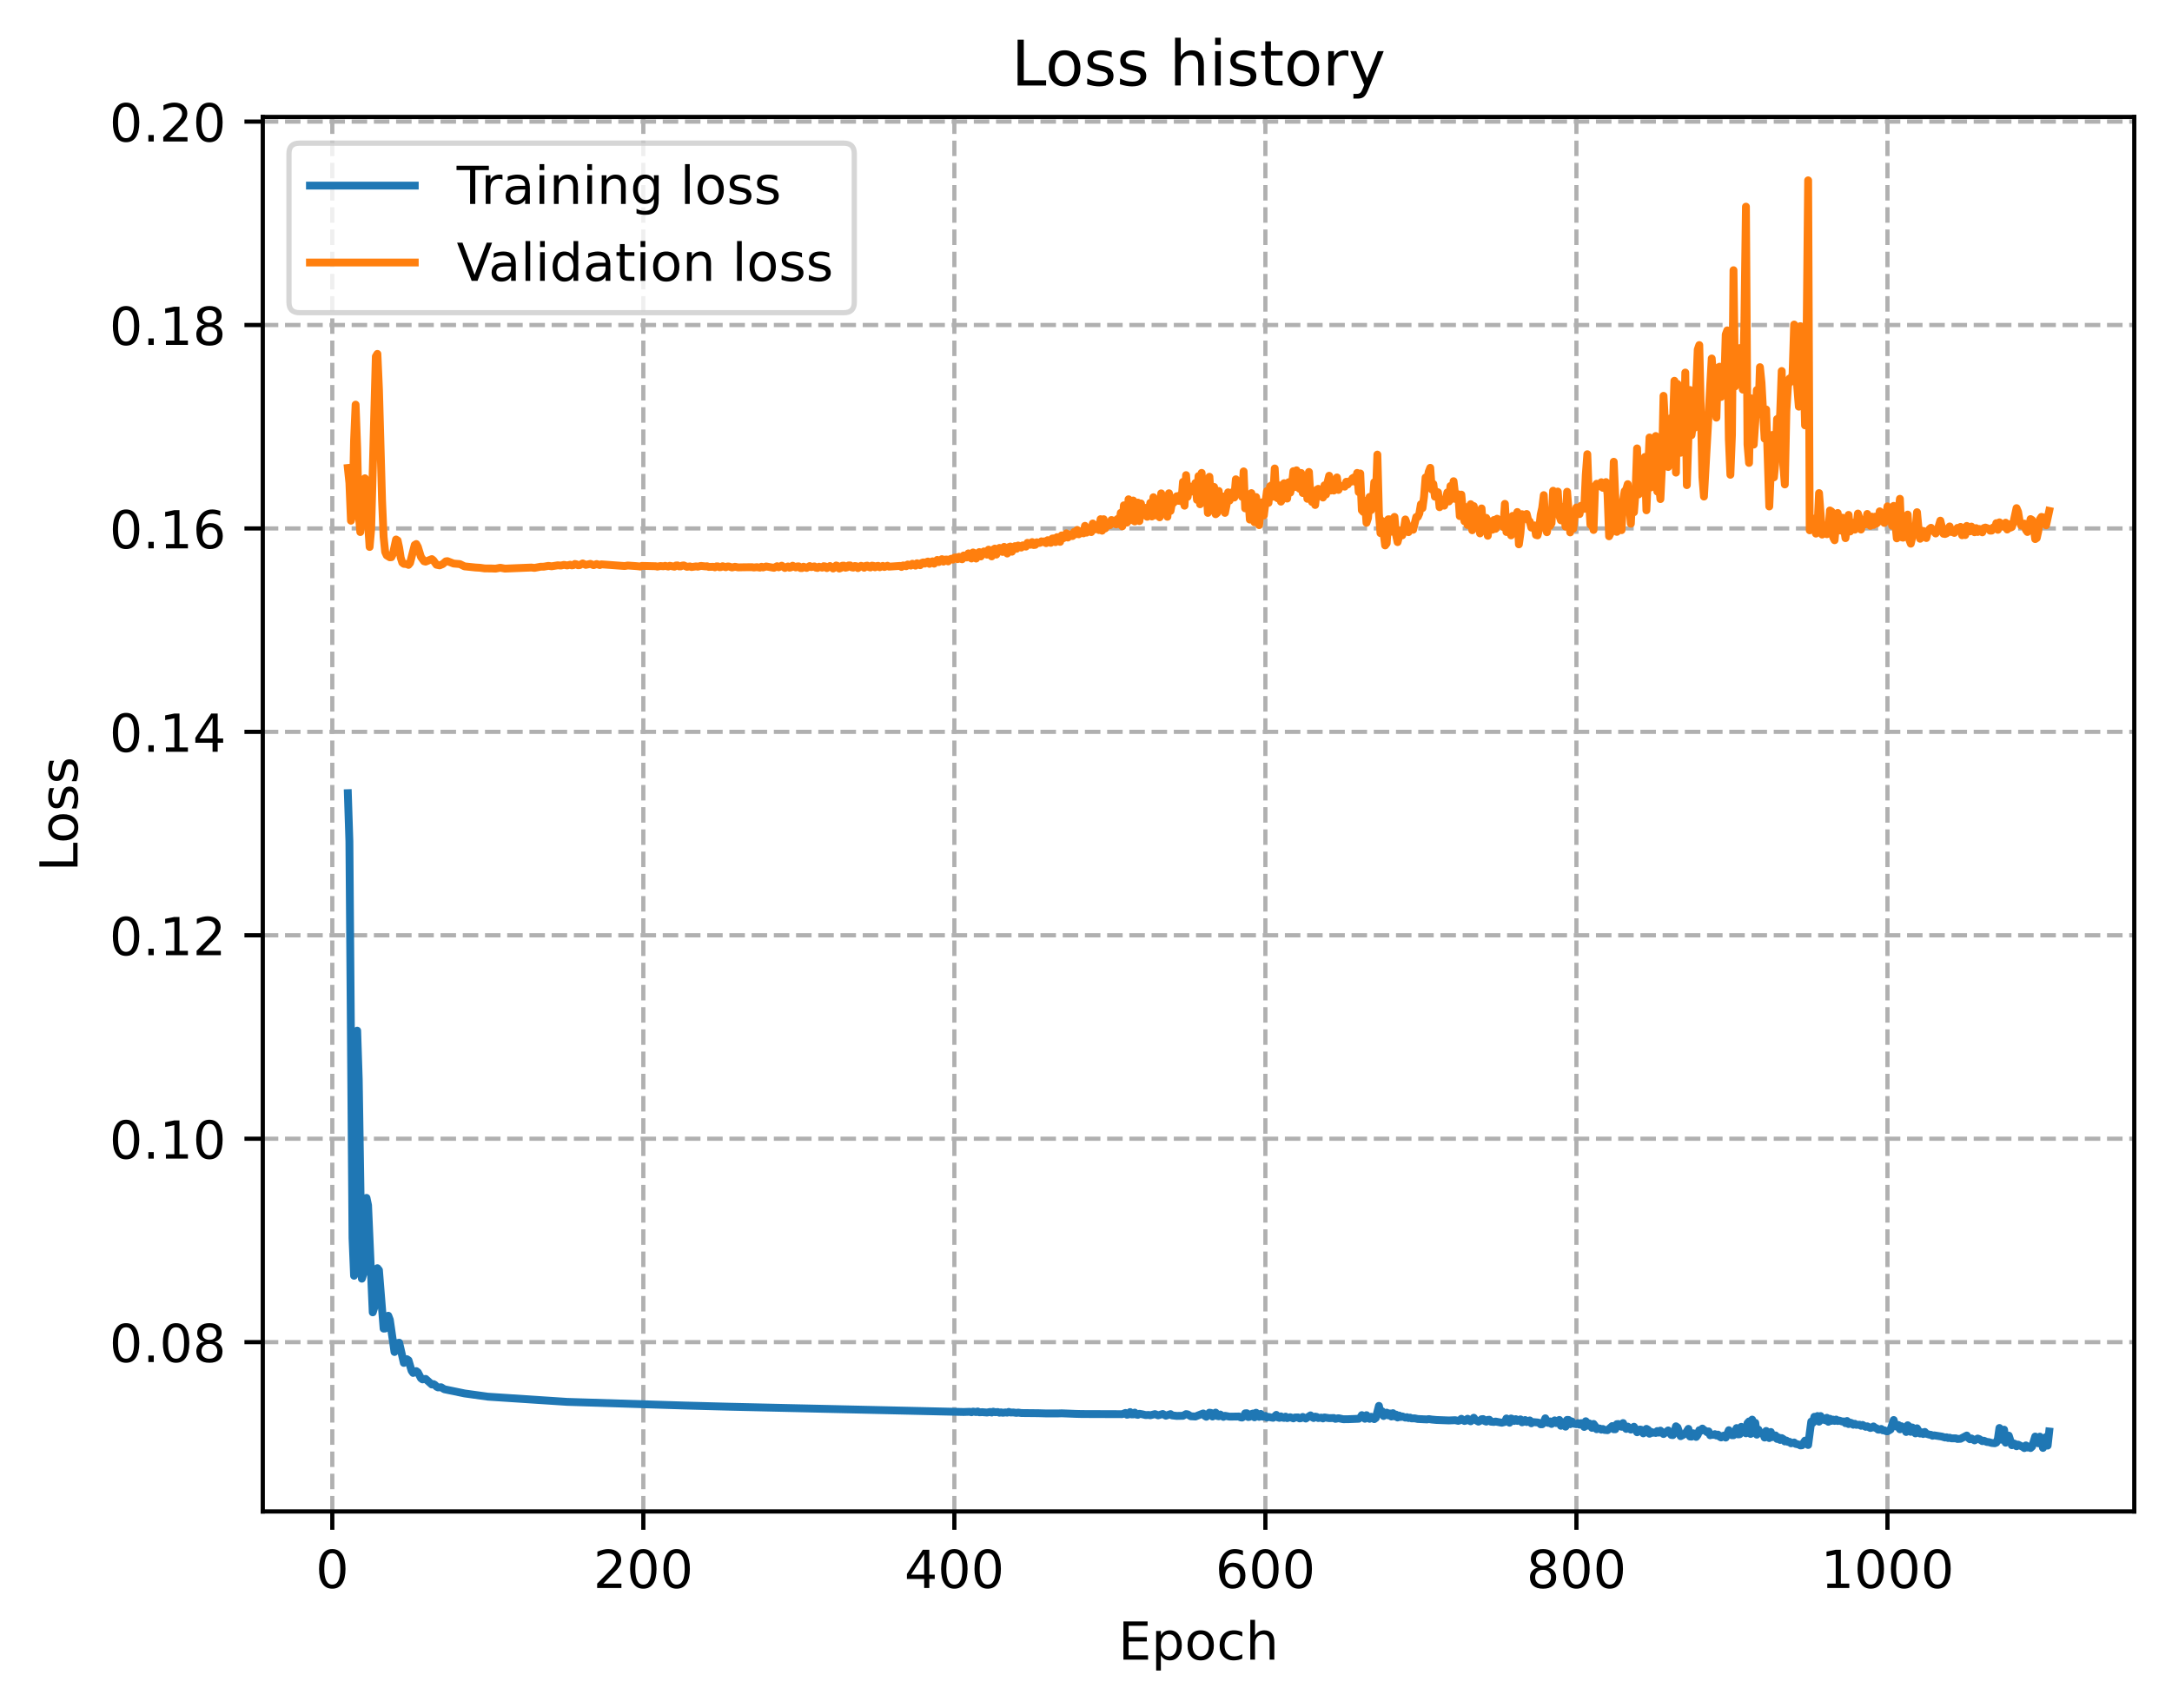 <?xml version="1.0" encoding="utf-8" standalone="no"?>
<!DOCTYPE svg PUBLIC "-//W3C//DTD SVG 1.1//EN"
  "http://www.w3.org/Graphics/SVG/1.1/DTD/svg11.dtd">
<!-- Created with matplotlib (https://matplotlib.org/) -->
<svg height="325.986pt" version="1.1" viewBox="0 0 414.464 325.986" width="414.464pt" xmlns="http://www.w3.org/2000/svg" xmlns:xlink="http://www.w3.org/1999/xlink">
 <defs>
  <style type="text/css">
*{stroke-linecap:butt;stroke-linejoin:round;}
  </style>
 </defs>
 <g id="figure_1">
  <g id="patch_1">
   <path d="M 0 325.986 
L 414.464 325.986 
L 414.464 0 
L 0 0 
z
" style="fill:#ffffff;"/>
  </g>
  <g id="axes_1">
   <g id="patch_2">
    <path d="M 50.144 288.43 
L 407.264 288.43 
L 407.264 22.318 
L 50.144 22.318 
z
" style="fill:#ffffff;"/>
   </g>
   <g id="matplotlib.axis_1">
    <g id="xtick_1">
     <g id="line2d_1">
      <path clip-path="url(#p2da573993b)" d="M 63.409 288.43 
L 63.409 22.318 
" style="fill:none;stroke:#b0b0b0;stroke-dasharray:2.96,1.28;stroke-dashoffset:0;stroke-width:0.8;"/>
     </g>
     <g id="line2d_2">
      <defs>
       <path d="M 0 0 
L 0 3.5 
" id="m1bd9053291" style="stroke:#000000;stroke-width:0.8;"/>
      </defs>
      <g>
       <use style="stroke:#000000;stroke-width:0.8;" x="63.409" xlink:href="#m1bd9053291" y="288.43"/>
      </g>
     </g>
     <g id="text_1">
      <!-- 0 -->
      <defs>
       <path d="M 31.781 66.406 
Q 24.172 66.406 20.328 58.906 
Q 16.5 51.422 16.5 36.375 
Q 16.5 21.391 20.328 13.891 
Q 24.172 6.391 31.781 6.391 
Q 39.453 6.391 43.281 13.891 
Q 47.125 21.391 47.125 36.375 
Q 47.125 51.422 43.281 58.906 
Q 39.453 66.406 31.781 66.406 
z
M 31.781 74.219 
Q 44.047 74.219 50.516 64.516 
Q 56.984 54.828 56.984 36.375 
Q 56.984 17.969 50.516 8.266 
Q 44.047 -1.422 31.781 -1.422 
Q 19.531 -1.422 13.062 8.266 
Q 6.594 17.969 6.594 36.375 
Q 6.594 54.828 13.062 64.516 
Q 19.531 74.219 31.781 74.219 
z
" id="DejaVuSans-48"/>
      </defs>
      <g transform="translate(60.228 303.029)scale(0.1 -0.1)">
       <use xlink:href="#DejaVuSans-48"/>
      </g>
     </g>
    </g>
    <g id="xtick_2">
     <g id="line2d_3">
      <path clip-path="url(#p2da573993b)" d="M 122.761 288.43 
L 122.761 22.318 
" style="fill:none;stroke:#b0b0b0;stroke-dasharray:2.96,1.28;stroke-dashoffset:0;stroke-width:0.8;"/>
     </g>
     <g id="line2d_4">
      <g>
       <use style="stroke:#000000;stroke-width:0.8;" x="122.761" xlink:href="#m1bd9053291" y="288.43"/>
      </g>
     </g>
     <g id="text_2">
      <!-- 200 -->
      <defs>
       <path d="M 19.188 8.297 
L 53.609 8.297 
L 53.609 0 
L 7.328 0 
L 7.328 8.297 
Q 12.938 14.109 22.625 23.891 
Q 32.328 33.688 34.812 36.531 
Q 39.547 41.844 41.422 45.531 
Q 43.312 49.219 43.312 52.781 
Q 43.312 58.594 39.234 62.25 
Q 35.156 65.922 28.609 65.922 
Q 23.969 65.922 18.812 64.312 
Q 13.672 62.703 7.812 59.422 
L 7.812 69.391 
Q 13.766 71.781 18.938 73 
Q 24.125 74.219 28.422 74.219 
Q 39.75 74.219 46.484 68.547 
Q 53.219 62.891 53.219 53.422 
Q 53.219 48.922 51.531 44.891 
Q 49.859 40.875 45.406 35.406 
Q 44.188 33.984 37.641 27.219 
Q 31.109 20.453 19.188 8.297 
z
" id="DejaVuSans-50"/>
      </defs>
      <g transform="translate(113.217 303.029)scale(0.1 -0.1)">
       <use xlink:href="#DejaVuSans-50"/>
       <use x="63.623" xlink:href="#DejaVuSans-48"/>
       <use x="127.246" xlink:href="#DejaVuSans-48"/>
      </g>
     </g>
    </g>
    <g id="xtick_3">
     <g id="line2d_5">
      <path clip-path="url(#p2da573993b)" d="M 182.113 288.43 
L 182.113 22.318 
" style="fill:none;stroke:#b0b0b0;stroke-dasharray:2.96,1.28;stroke-dashoffset:0;stroke-width:0.8;"/>
     </g>
     <g id="line2d_6">
      <g>
       <use style="stroke:#000000;stroke-width:0.8;" x="182.113" xlink:href="#m1bd9053291" y="288.43"/>
      </g>
     </g>
     <g id="text_3">
      <!-- 400 -->
      <defs>
       <path d="M 37.797 64.312 
L 12.891 25.391 
L 37.797 25.391 
z
M 35.203 72.906 
L 47.609 72.906 
L 47.609 25.391 
L 58.016 25.391 
L 58.016 17.188 
L 47.609 17.188 
L 47.609 0 
L 37.797 0 
L 37.797 17.188 
L 4.891 17.188 
L 4.891 26.703 
z
" id="DejaVuSans-52"/>
      </defs>
      <g transform="translate(172.569 303.029)scale(0.1 -0.1)">
       <use xlink:href="#DejaVuSans-52"/>
       <use x="63.623" xlink:href="#DejaVuSans-48"/>
       <use x="127.246" xlink:href="#DejaVuSans-48"/>
      </g>
     </g>
    </g>
    <g id="xtick_4">
     <g id="line2d_7">
      <path clip-path="url(#p2da573993b)" d="M 241.464 288.43 
L 241.464 22.318 
" style="fill:none;stroke:#b0b0b0;stroke-dasharray:2.96,1.28;stroke-dashoffset:0;stroke-width:0.8;"/>
     </g>
     <g id="line2d_8">
      <g>
       <use style="stroke:#000000;stroke-width:0.8;" x="241.464" xlink:href="#m1bd9053291" y="288.43"/>
      </g>
     </g>
     <g id="text_4">
      <!-- 600 -->
      <defs>
       <path d="M 33.016 40.375 
Q 26.375 40.375 22.484 35.828 
Q 18.609 31.297 18.609 23.391 
Q 18.609 15.531 22.484 10.953 
Q 26.375 6.391 33.016 6.391 
Q 39.656 6.391 43.531 10.953 
Q 47.406 15.531 47.406 23.391 
Q 47.406 31.297 43.531 35.828 
Q 39.656 40.375 33.016 40.375 
z
M 52.594 71.297 
L 52.594 62.312 
Q 48.875 64.062 45.094 64.984 
Q 41.312 65.922 37.594 65.922 
Q 27.828 65.922 22.672 59.328 
Q 17.531 52.734 16.797 39.406 
Q 19.672 43.656 24.016 45.922 
Q 28.375 48.188 33.594 48.188 
Q 44.578 48.188 50.953 41.516 
Q 57.328 34.859 57.328 23.391 
Q 57.328 12.156 50.688 5.359 
Q 44.047 -1.422 33.016 -1.422 
Q 20.359 -1.422 13.672 8.266 
Q 6.984 17.969 6.984 36.375 
Q 6.984 53.656 15.188 63.938 
Q 23.391 74.219 37.203 74.219 
Q 40.922 74.219 44.703 73.484 
Q 48.484 72.75 52.594 71.297 
z
" id="DejaVuSans-54"/>
      </defs>
      <g transform="translate(231.921 303.029)scale(0.1 -0.1)">
       <use xlink:href="#DejaVuSans-54"/>
       <use x="63.623" xlink:href="#DejaVuSans-48"/>
       <use x="127.246" xlink:href="#DejaVuSans-48"/>
      </g>
     </g>
    </g>
    <g id="xtick_5">
     <g id="line2d_9">
      <path clip-path="url(#p2da573993b)" d="M 300.816 288.43 
L 300.816 22.318 
" style="fill:none;stroke:#b0b0b0;stroke-dasharray:2.96,1.28;stroke-dashoffset:0;stroke-width:0.8;"/>
     </g>
     <g id="line2d_10">
      <g>
       <use style="stroke:#000000;stroke-width:0.8;" x="300.816" xlink:href="#m1bd9053291" y="288.43"/>
      </g>
     </g>
     <g id="text_5">
      <!-- 800 -->
      <defs>
       <path d="M 31.781 34.625 
Q 24.75 34.625 20.719 30.859 
Q 16.703 27.094 16.703 20.516 
Q 16.703 13.922 20.719 10.156 
Q 24.75 6.391 31.781 6.391 
Q 38.812 6.391 42.859 10.172 
Q 46.922 13.969 46.922 20.516 
Q 46.922 27.094 42.891 30.859 
Q 38.875 34.625 31.781 34.625 
z
M 21.922 38.812 
Q 15.578 40.375 12.031 44.719 
Q 8.5 49.078 8.5 55.328 
Q 8.5 64.062 14.719 69.141 
Q 20.953 74.219 31.781 74.219 
Q 42.672 74.219 48.875 69.141 
Q 55.078 64.062 55.078 55.328 
Q 55.078 49.078 51.531 44.719 
Q 48 40.375 41.703 38.812 
Q 48.828 37.156 52.797 32.312 
Q 56.781 27.484 56.781 20.516 
Q 56.781 9.906 50.312 4.234 
Q 43.844 -1.422 31.781 -1.422 
Q 19.734 -1.422 13.25 4.234 
Q 6.781 9.906 6.781 20.516 
Q 6.781 27.484 10.781 32.312 
Q 14.797 37.156 21.922 38.812 
z
M 18.312 54.391 
Q 18.312 48.734 21.844 45.562 
Q 25.391 42.391 31.781 42.391 
Q 38.141 42.391 41.719 45.562 
Q 45.312 48.734 45.312 54.391 
Q 45.312 60.062 41.719 63.234 
Q 38.141 66.406 31.781 66.406 
Q 25.391 66.406 21.844 63.234 
Q 18.312 60.062 18.312 54.391 
z
" id="DejaVuSans-56"/>
      </defs>
      <g transform="translate(291.272 303.029)scale(0.1 -0.1)">
       <use xlink:href="#DejaVuSans-56"/>
       <use x="63.623" xlink:href="#DejaVuSans-48"/>
       <use x="127.246" xlink:href="#DejaVuSans-48"/>
      </g>
     </g>
    </g>
    <g id="xtick_6">
     <g id="line2d_11">
      <path clip-path="url(#p2da573993b)" d="M 360.168 288.43 
L 360.168 22.318 
" style="fill:none;stroke:#b0b0b0;stroke-dasharray:2.96,1.28;stroke-dashoffset:0;stroke-width:0.8;"/>
     </g>
     <g id="line2d_12">
      <g>
       <use style="stroke:#000000;stroke-width:0.8;" x="360.168" xlink:href="#m1bd9053291" y="288.43"/>
      </g>
     </g>
     <g id="text_6">
      <!-- 1000 -->
      <defs>
       <path d="M 12.406 8.297 
L 28.516 8.297 
L 28.516 63.922 
L 10.984 60.406 
L 10.984 69.391 
L 28.422 72.906 
L 38.281 72.906 
L 38.281 8.297 
L 54.391 8.297 
L 54.391 0 
L 12.406 0 
z
" id="DejaVuSans-49"/>
      </defs>
      <g transform="translate(347.443 303.029)scale(0.1 -0.1)">
       <use xlink:href="#DejaVuSans-49"/>
       <use x="63.623" xlink:href="#DejaVuSans-48"/>
       <use x="127.246" xlink:href="#DejaVuSans-48"/>
       <use x="190.869" xlink:href="#DejaVuSans-48"/>
      </g>
     </g>
    </g>
    <g id="text_7">
     <!-- Epoch -->
     <defs>
      <path d="M 9.812 72.906 
L 55.906 72.906 
L 55.906 64.594 
L 19.672 64.594 
L 19.672 43.016 
L 54.391 43.016 
L 54.391 34.719 
L 19.672 34.719 
L 19.672 8.297 
L 56.781 8.297 
L 56.781 0 
L 9.812 0 
z
" id="DejaVuSans-69"/>
      <path d="M 18.109 8.203 
L 18.109 -20.797 
L 9.078 -20.797 
L 9.078 54.688 
L 18.109 54.688 
L 18.109 46.391 
Q 20.953 51.266 25.266 53.625 
Q 29.594 56 35.594 56 
Q 45.562 56 51.781 48.094 
Q 58.016 40.188 58.016 27.297 
Q 58.016 14.406 51.781 6.484 
Q 45.562 -1.422 35.594 -1.422 
Q 29.594 -1.422 25.266 0.953 
Q 20.953 3.328 18.109 8.203 
z
M 48.688 27.297 
Q 48.688 37.203 44.609 42.844 
Q 40.531 48.484 33.406 48.484 
Q 26.266 48.484 22.188 42.844 
Q 18.109 37.203 18.109 27.297 
Q 18.109 17.391 22.188 11.75 
Q 26.266 6.109 33.406 6.109 
Q 40.531 6.109 44.609 11.75 
Q 48.688 17.391 48.688 27.297 
z
" id="DejaVuSans-112"/>
      <path d="M 30.609 48.391 
Q 23.391 48.391 19.188 42.75 
Q 14.984 37.109 14.984 27.297 
Q 14.984 17.484 19.156 11.844 
Q 23.344 6.203 30.609 6.203 
Q 37.797 6.203 41.984 11.859 
Q 46.188 17.531 46.188 27.297 
Q 46.188 37.016 41.984 42.703 
Q 37.797 48.391 30.609 48.391 
z
M 30.609 56 
Q 42.328 56 49.016 48.375 
Q 55.719 40.766 55.719 27.297 
Q 55.719 13.875 49.016 6.219 
Q 42.328 -1.422 30.609 -1.422 
Q 18.844 -1.422 12.172 6.219 
Q 5.516 13.875 5.516 27.297 
Q 5.516 40.766 12.172 48.375 
Q 18.844 56 30.609 56 
z
" id="DejaVuSans-111"/>
      <path d="M 48.781 52.594 
L 48.781 44.188 
Q 44.969 46.297 41.141 47.344 
Q 37.312 48.391 33.406 48.391 
Q 24.656 48.391 19.812 42.844 
Q 14.984 37.312 14.984 27.297 
Q 14.984 17.281 19.812 11.734 
Q 24.656 6.203 33.406 6.203 
Q 37.312 6.203 41.141 7.25 
Q 44.969 8.297 48.781 10.406 
L 48.781 2.094 
Q 45.016 0.344 40.984 -0.531 
Q 36.969 -1.422 32.422 -1.422 
Q 20.062 -1.422 12.781 6.344 
Q 5.516 14.109 5.516 27.297 
Q 5.516 40.672 12.859 48.328 
Q 20.219 56 33.016 56 
Q 37.156 56 41.109 55.141 
Q 45.062 54.297 48.781 52.594 
z
" id="DejaVuSans-99"/>
      <path d="M 54.891 33.016 
L 54.891 0 
L 45.906 0 
L 45.906 32.719 
Q 45.906 40.484 42.875 44.328 
Q 39.844 48.188 33.797 48.188 
Q 26.516 48.188 22.312 43.547 
Q 18.109 38.922 18.109 30.906 
L 18.109 0 
L 9.078 0 
L 9.078 75.984 
L 18.109 75.984 
L 18.109 46.188 
Q 21.344 51.125 25.703 53.562 
Q 30.078 56 35.797 56 
Q 45.219 56 50.047 50.172 
Q 54.891 44.344 54.891 33.016 
z
" id="DejaVuSans-104"/>
     </defs>
     <g transform="translate(213.393 316.707)scale(0.1 -0.1)">
      <use xlink:href="#DejaVuSans-69"/>
      <use x="63.184" xlink:href="#DejaVuSans-112"/>
      <use x="126.66" xlink:href="#DejaVuSans-111"/>
      <use x="187.842" xlink:href="#DejaVuSans-99"/>
      <use x="242.822" xlink:href="#DejaVuSans-104"/>
     </g>
    </g>
   </g>
   <g id="matplotlib.axis_2">
    <g id="ytick_1">
     <g id="line2d_13">
      <path clip-path="url(#p2da573993b)" d="M 50.144 256.117 
L 407.264 256.117 
" style="fill:none;stroke:#b0b0b0;stroke-dasharray:2.96,1.28;stroke-dashoffset:0;stroke-width:0.8;"/>
     </g>
     <g id="line2d_14">
      <defs>
       <path d="M 0 0 
L -3.5 0 
" id="m0a23d43a45" style="stroke:#000000;stroke-width:0.8;"/>
      </defs>
      <g>
       <use style="stroke:#000000;stroke-width:0.8;" x="50.144" xlink:href="#m0a23d43a45" y="256.117"/>
      </g>
     </g>
     <g id="text_8">
      <!-- 0.08 -->
      <defs>
       <path d="M 10.688 12.406 
L 21 12.406 
L 21 0 
L 10.688 0 
z
" id="DejaVuSans-46"/>
      </defs>
      <g transform="translate(20.878 259.916)scale(0.1 -0.1)">
       <use xlink:href="#DejaVuSans-48"/>
       <use x="63.623" xlink:href="#DejaVuSans-46"/>
       <use x="95.41" xlink:href="#DejaVuSans-48"/>
       <use x="159.033" xlink:href="#DejaVuSans-56"/>
      </g>
     </g>
    </g>
    <g id="ytick_2">
     <g id="line2d_15">
      <path clip-path="url(#p2da573993b)" d="M 50.144 217.298 
L 407.264 217.298 
" style="fill:none;stroke:#b0b0b0;stroke-dasharray:2.96,1.28;stroke-dashoffset:0;stroke-width:0.8;"/>
     </g>
     <g id="line2d_16">
      <g>
       <use style="stroke:#000000;stroke-width:0.8;" x="50.144" xlink:href="#m0a23d43a45" y="217.298"/>
      </g>
     </g>
     <g id="text_9">
      <!-- 0.10 -->
      <g transform="translate(20.878 221.097)scale(0.1 -0.1)">
       <use xlink:href="#DejaVuSans-48"/>
       <use x="63.623" xlink:href="#DejaVuSans-46"/>
       <use x="95.41" xlink:href="#DejaVuSans-49"/>
       <use x="159.033" xlink:href="#DejaVuSans-48"/>
      </g>
     </g>
    </g>
    <g id="ytick_3">
     <g id="line2d_17">
      <path clip-path="url(#p2da573993b)" d="M 50.144 178.479 
L 407.264 178.479 
" style="fill:none;stroke:#b0b0b0;stroke-dasharray:2.96,1.28;stroke-dashoffset:0;stroke-width:0.8;"/>
     </g>
     <g id="line2d_18">
      <g>
       <use style="stroke:#000000;stroke-width:0.8;" x="50.144" xlink:href="#m0a23d43a45" y="178.479"/>
      </g>
     </g>
     <g id="text_10">
      <!-- 0.12 -->
      <g transform="translate(20.878 182.278)scale(0.1 -0.1)">
       <use xlink:href="#DejaVuSans-48"/>
       <use x="63.623" xlink:href="#DejaVuSans-46"/>
       <use x="95.41" xlink:href="#DejaVuSans-49"/>
       <use x="159.033" xlink:href="#DejaVuSans-50"/>
      </g>
     </g>
    </g>
    <g id="ytick_4">
     <g id="line2d_19">
      <path clip-path="url(#p2da573993b)" d="M 50.144 139.66 
L 407.264 139.66 
" style="fill:none;stroke:#b0b0b0;stroke-dasharray:2.96,1.28;stroke-dashoffset:0;stroke-width:0.8;"/>
     </g>
     <g id="line2d_20">
      <g>
       <use style="stroke:#000000;stroke-width:0.8;" x="50.144" xlink:href="#m0a23d43a45" y="139.66"/>
      </g>
     </g>
     <g id="text_11">
      <!-- 0.14 -->
      <g transform="translate(20.878 143.459)scale(0.1 -0.1)">
       <use xlink:href="#DejaVuSans-48"/>
       <use x="63.623" xlink:href="#DejaVuSans-46"/>
       <use x="95.41" xlink:href="#DejaVuSans-49"/>
       <use x="159.033" xlink:href="#DejaVuSans-52"/>
      </g>
     </g>
    </g>
    <g id="ytick_5">
     <g id="line2d_21">
      <path clip-path="url(#p2da573993b)" d="M 50.144 100.841 
L 407.264 100.841 
" style="fill:none;stroke:#b0b0b0;stroke-dasharray:2.96,1.28;stroke-dashoffset:0;stroke-width:0.8;"/>
     </g>
     <g id="line2d_22">
      <g>
       <use style="stroke:#000000;stroke-width:0.8;" x="50.144" xlink:href="#m0a23d43a45" y="100.841"/>
      </g>
     </g>
     <g id="text_12">
      <!-- 0.16 -->
      <g transform="translate(20.878 104.64)scale(0.1 -0.1)">
       <use xlink:href="#DejaVuSans-48"/>
       <use x="63.623" xlink:href="#DejaVuSans-46"/>
       <use x="95.41" xlink:href="#DejaVuSans-49"/>
       <use x="159.033" xlink:href="#DejaVuSans-54"/>
      </g>
     </g>
    </g>
    <g id="ytick_6">
     <g id="line2d_23">
      <path clip-path="url(#p2da573993b)" d="M 50.144 62.021 
L 407.264 62.021 
" style="fill:none;stroke:#b0b0b0;stroke-dasharray:2.96,1.28;stroke-dashoffset:0;stroke-width:0.8;"/>
     </g>
     <g id="line2d_24">
      <g>
       <use style="stroke:#000000;stroke-width:0.8;" x="50.144" xlink:href="#m0a23d43a45" y="62.021"/>
      </g>
     </g>
     <g id="text_13">
      <!-- 0.18 -->
      <g transform="translate(20.878 65.821)scale(0.1 -0.1)">
       <use xlink:href="#DejaVuSans-48"/>
       <use x="63.623" xlink:href="#DejaVuSans-46"/>
       <use x="95.41" xlink:href="#DejaVuSans-49"/>
       <use x="159.033" xlink:href="#DejaVuSans-56"/>
      </g>
     </g>
    </g>
    <g id="ytick_7">
     <g id="line2d_25">
      <path clip-path="url(#p2da573993b)" d="M 50.144 23.202 
L 407.264 23.202 
" style="fill:none;stroke:#b0b0b0;stroke-dasharray:2.96,1.28;stroke-dashoffset:0;stroke-width:0.8;"/>
     </g>
     <g id="line2d_26">
      <g>
       <use style="stroke:#000000;stroke-width:0.8;" x="50.144" xlink:href="#m0a23d43a45" y="23.202"/>
      </g>
     </g>
     <g id="text_14">
      <!-- 0.20 -->
      <g transform="translate(20.878 27.001)scale(0.1 -0.1)">
       <use xlink:href="#DejaVuSans-48"/>
       <use x="63.623" xlink:href="#DejaVuSans-46"/>
       <use x="95.41" xlink:href="#DejaVuSans-50"/>
       <use x="159.033" xlink:href="#DejaVuSans-48"/>
      </g>
     </g>
    </g>
    <g id="text_15">
     <!-- Loss -->
     <defs>
      <path d="M 9.812 72.906 
L 19.672 72.906 
L 19.672 8.297 
L 55.172 8.297 
L 55.172 0 
L 9.812 0 
z
" id="DejaVuSans-76"/>
      <path d="M 44.281 53.078 
L 44.281 44.578 
Q 40.484 46.531 36.375 47.5 
Q 32.281 48.484 27.875 48.484 
Q 21.188 48.484 17.844 46.438 
Q 14.5 44.391 14.5 40.281 
Q 14.5 37.156 16.891 35.375 
Q 19.281 33.594 26.516 31.984 
L 29.594 31.297 
Q 39.156 29.25 43.188 25.516 
Q 47.219 21.781 47.219 15.094 
Q 47.219 7.469 41.188 3.016 
Q 35.156 -1.422 24.609 -1.422 
Q 20.219 -1.422 15.453 -0.562 
Q 10.688 0.297 5.422 2 
L 5.422 11.281 
Q 10.406 8.688 15.234 7.391 
Q 20.062 6.109 24.812 6.109 
Q 31.156 6.109 34.562 8.281 
Q 37.984 10.453 37.984 14.406 
Q 37.984 18.062 35.516 20.016 
Q 33.062 21.969 24.703 23.781 
L 21.578 24.516 
Q 13.234 26.266 9.516 29.906 
Q 5.812 33.547 5.812 39.891 
Q 5.812 47.609 11.281 51.797 
Q 16.75 56 26.812 56 
Q 31.781 56 36.172 55.266 
Q 40.578 54.547 44.281 53.078 
z
" id="DejaVuSans-115"/>
     </defs>
     <g transform="translate(14.798 166.341)rotate(-90)scale(0.1 -0.1)">
      <use xlink:href="#DejaVuSans-76"/>
      <use x="53.963" xlink:href="#DejaVuSans-111"/>
      <use x="115.145" xlink:href="#DejaVuSans-115"/>
      <use x="167.244" xlink:href="#DejaVuSans-115"/>
     </g>
    </g>
   </g>
   <g id="line2d_27">
    <path clip-path="url(#p2da573993b)" d="M 66.376 151.361 
L 66.673 160.572 
L 67.267 236.251 
L 67.564 243.448 
L 68.157 196.675 
L 68.454 205.952 
L 69.047 244.008 
L 69.344 243.073 
L 69.938 228.593 
L 70.234 229.993 
L 71.125 250.435 
L 71.421 249.52 
L 72.015 242.009 
L 72.312 242.373 
L 73.202 253.535 
L 73.499 253.517 
L 74.092 251.079 
L 74.389 251.855 
L 75.279 257.996 
L 75.576 257.478 
L 75.873 256.289 
L 76.17 256.226 
L 77.06 260.082 
L 77.357 259.813 
L 77.653 259.374 
L 77.95 259.578 
L 78.544 261.588 
L 78.84 261.996 
L 79.434 261.649 
L 79.731 261.865 
L 80.324 263.002 
L 80.621 263.224 
L 81.214 263.133 
L 82.401 264.203 
L 82.698 264.122 
L 82.995 264.277 
L 83.292 264.616 
L 83.589 264.756 
L 84.182 264.727 
L 84.776 265.106 
L 88.633 265.903 
L 89.524 266.028 
L 93.085 266.523 
L 108.22 267.516 
L 130.476 268.208 
L 139.082 268.436 
L 183.893 269.446 
L 185.08 269.407 
L 185.377 269.498 
L 185.674 269.369 
L 186.267 269.462 
L 186.564 269.347 
L 186.861 269.505 
L 187.454 269.479 
L 188.345 269.551 
L 188.938 269.438 
L 189.235 269.553 
L 189.532 269.388 
L 189.828 269.489 
L 190.422 269.456 
L 190.719 269.586 
L 191.015 269.513 
L 191.312 269.596 
L 191.906 269.528 
L 192.202 269.57 
L 192.499 269.429 
L 192.796 269.544 
L 193.389 269.537 
L 193.983 269.622 
L 194.28 269.554 
L 194.873 269.646 
L 198.138 269.679 
L 199.621 269.722 
L 201.995 269.719 
L 202.589 269.699 
L 205.26 269.806 
L 206.447 269.835 
L 214.163 269.863 
L 214.756 269.627 
L 215.053 269.971 
L 215.35 269.913 
L 215.646 269.461 
L 215.943 269.907 
L 216.24 269.905 
L 216.537 269.564 
L 216.833 269.938 
L 217.13 269.991 
L 217.427 269.786 
L 218.02 269.894 
L 218.614 270.037 
L 219.207 270.011 
L 219.504 270.074 
L 220.394 269.847 
L 220.988 270.088 
L 221.878 269.825 
L 222.472 270.154 
L 223.362 269.852 
L 223.659 270.095 
L 224.549 270.197 
L 225.736 270.172 
L 226.33 269.848 
L 226.626 269.896 
L 227.22 270.261 
L 228.11 270.312 
L 228.704 270.071 
L 229.594 269.726 
L 229.891 270.175 
L 230.188 270.358 
L 230.781 269.576 
L 231.078 269.627 
L 231.375 270.312 
L 231.671 270.035 
L 231.968 269.564 
L 232.265 270.207 
L 232.562 270.271 
L 232.858 269.932 
L 233.452 270.379 
L 233.749 270.174 
L 234.639 270.336 
L 236.123 270.315 
L 236.419 270.305 
L 236.716 270.474 
L 237.013 270.509 
L 237.31 270.33 
L 237.607 269.702 
L 237.903 269.684 
L 238.2 270.418 
L 238.497 270.348 
L 238.794 269.838 
L 239.09 269.743 
L 239.387 270.459 
L 239.684 269.59 
L 240.277 270.374 
L 240.574 269.812 
L 240.871 270.319 
L 241.168 270.355 
L 241.464 270.189 
L 241.761 270.5 
L 242.058 270.384 
L 242.651 270.51 
L 242.948 270.556 
L 243.542 269.998 
L 243.838 270.482 
L 244.135 270.568 
L 244.432 270.281 
L 244.729 270.521 
L 245.026 270.574 
L 245.322 270.332 
L 245.619 270.614 
L 246.213 270.446 
L 246.806 270.663 
L 247.103 270.493 
L 247.696 270.48 
L 247.993 270.671 
L 248.29 270.615 
L 248.587 270.391 
L 249.18 270.698 
L 250.07 270.091 
L 250.367 270.436 
L 250.664 270.6 
L 250.961 270.328 
L 251.257 270.387 
L 251.554 270.603 
L 252.148 270.519 
L 252.444 270.676 
L 252.741 270.485 
L 253.632 270.626 
L 254.522 270.597 
L 254.819 270.757 
L 255.412 270.637 
L 256.302 270.824 
L 257.193 270.823 
L 259.27 270.74 
L 259.567 270.514 
L 259.863 270.048 
L 260.457 270.741 
L 260.754 270.054 
L 261.051 270.509 
L 261.347 270.751 
L 261.644 270.356 
L 262.238 270.81 
L 262.534 270.588 
L 263.128 268.28 
L 263.425 269.738 
L 263.721 269.302 
L 264.018 270.212 
L 264.612 269.572 
L 264.908 270.087 
L 265.205 269.723 
L 265.502 270.311 
L 265.799 269.668 
L 266.095 270.277 
L 266.392 269.947 
L 266.689 270.499 
L 266.986 270.123 
L 267.282 270.404 
L 267.579 270.289 
L 268.173 270.528 
L 268.469 270.438 
L 268.766 270.598 
L 269.063 270.519 
L 269.36 270.67 
L 269.953 270.659 
L 270.547 270.783 
L 272.327 270.869 
L 272.624 270.797 
L 273.218 270.889 
L 274.108 270.971 
L 276.482 271.061 
L 277.669 271.011 
L 278.263 271.138 
L 278.559 271.048 
L 278.856 270.746 
L 279.45 271.163 
L 279.746 271.079 
L 280.043 270.738 
L 280.34 271.074 
L 280.637 271.223 
L 281.23 270.545 
L 281.527 270.957 
L 282.12 271.289 
L 282.417 271.145 
L 282.714 270.827 
L 283.011 270.802 
L 283.307 271.178 
L 283.604 271.284 
L 283.901 270.951 
L 284.198 270.927 
L 284.494 271.296 
L 285.088 271.351 
L 285.385 271.272 
L 286.572 271.496 
L 287.165 271.335 
L 287.462 270.681 
L 287.759 270.926 
L 288.056 271.495 
L 288.352 270.686 
L 288.649 270.808 
L 288.946 271.16 
L 289.243 270.816 
L 289.539 271.148 
L 290.133 270.855 
L 290.43 271.422 
L 290.726 271.317 
L 291.023 270.979 
L 291.32 271.36 
L 291.913 271.057 
L 292.21 271.604 
L 292.507 271.37 
L 293.397 271.445 
L 293.694 271.52 
L 293.991 271.799 
L 294.288 271.788 
L 294.584 271.357 
L 294.881 270.651 
L 295.178 271.465 
L 295.475 271.535 
L 295.771 271.239 
L 296.068 271.734 
L 296.662 271.047 
L 296.958 271.568 
L 297.255 271.367 
L 297.552 270.963 
L 297.849 272.079 
L 298.442 271.385 
L 298.739 272.246 
L 299.036 270.954 
L 299.332 270.968 
L 299.629 271.778 
L 299.926 271.241 
L 300.223 271.666 
L 300.816 271.775 
L 301.113 271.583 
L 301.41 271.866 
L 301.707 271.571 
L 302.003 271.639 
L 302.3 272.298 
L 302.597 271.212 
L 302.894 272.054 
L 303.19 271.6 
L 303.487 271.746 
L 303.784 272.478 
L 304.081 271.725 
L 304.377 272.126 
L 304.674 272.737 
L 304.971 272.576 
L 305.268 272.601 
L 305.564 272.822 
L 305.861 272.687 
L 306.158 272.867 
L 306.751 272.919 
L 307.642 272.133 
L 307.938 272.741 
L 308.235 272.743 
L 308.532 271.765 
L 308.829 271.746 
L 309.422 272.267 
L 309.719 271.559 
L 310.016 272.337 
L 310.313 272.679 
L 310.609 272.232 
L 311.203 272.811 
L 311.796 272.262 
L 312.39 273.315 
L 312.687 272.85 
L 312.983 272.794 
L 313.28 272.87 
L 313.577 273.524 
L 313.874 273.315 
L 314.17 272.664 
L 314.467 272.833 
L 314.764 273.599 
L 315.061 273.232 
L 315.357 273.42 
L 315.654 273.354 
L 315.951 273.45 
L 316.248 273.083 
L 316.544 273.383 
L 316.841 273.001 
L 317.435 273.653 
L 318.325 272.965 
L 318.919 273.826 
L 319.215 273.862 
L 319.512 273.312 
L 319.809 272.178 
L 320.106 272.396 
L 320.699 274.063 
L 321.589 273.598 
L 322.183 272.666 
L 322.48 274.125 
L 322.776 274.149 
L 323.073 273.505 
L 323.37 273.59 
L 323.667 274.205 
L 323.963 273.806 
L 324.26 272.922 
L 324.557 273.055 
L 324.854 272.612 
L 325.15 272.906 
L 325.447 273.04 
L 325.744 273.308 
L 326.041 273.149 
L 326.338 273.89 
L 326.634 273.783 
L 326.931 273.821 
L 327.228 273.675 
L 327.525 273.938 
L 327.821 273.761 
L 328.118 274.146 
L 328.415 274.307 
L 328.712 274.012 
L 329.008 273.948 
L 329.305 274.331 
L 329.899 272.921 
L 330.195 273.665 
L 330.492 273.885 
L 330.789 273.884 
L 331.382 272.516 
L 331.679 273.723 
L 331.976 273.691 
L 332.273 272.277 
L 332.569 272.824 
L 332.866 272.908 
L 333.163 273.517 
L 333.46 271.575 
L 333.757 271.251 
L 334.053 273.635 
L 334.35 270.903 
L 334.647 273.129 
L 334.944 271.508 
L 335.24 273.772 
L 335.537 272.797 
L 335.834 273.391 
L 336.427 273.517 
L 336.724 274.328 
L 337.021 273.063 
L 337.614 274.421 
L 337.911 273.266 
L 338.208 274.246 
L 338.505 273.986 
L 338.801 273.918 
L 339.098 274.588 
L 339.395 274.306 
L 339.692 274.779 
L 339.988 274.428 
L 340.285 274.617 
L 340.582 275.068 
L 340.879 274.894 
L 341.175 275.154 
L 341.472 275.136 
L 341.769 275.423 
L 342.363 275.269 
L 342.659 275.538 
L 343.253 275.657 
L 343.55 275.832 
L 343.846 275.803 
L 344.44 274.908 
L 344.737 275.548 
L 345.033 275.745 
L 345.627 271.273 
L 345.924 271.518 
L 346.22 270.36 
L 346.517 270.65 
L 346.814 270.218 
L 347.111 271.293 
L 347.407 270.222 
L 347.704 270.937 
L 348.001 270.858 
L 348.298 271.027 
L 348.594 270.557 
L 348.891 271.318 
L 349.188 270.745 
L 349.485 271.137 
L 349.781 270.904 
L 350.078 271.153 
L 350.375 270.891 
L 350.672 271.168 
L 350.969 271.086 
L 351.562 271.278 
L 351.859 271.252 
L 352.156 271.584 
L 352.452 271.165 
L 352.749 271.748 
L 353.046 271.474 
L 353.343 271.57 
L 353.639 271.879 
L 353.936 271.691 
L 354.233 271.901 
L 354.826 271.871 
L 355.123 272.078 
L 355.42 271.915 
L 356.013 272.277 
L 356.31 272.18 
L 356.904 272.501 
L 357.2 272.421 
L 357.497 272.202 
L 357.794 272.454 
L 358.091 272.56 
L 358.388 272.815 
L 358.684 272.814 
L 358.981 272.681 
L 359.278 272.947 
L 359.575 272.942 
L 359.871 273.105 
L 360.168 273.136 
L 360.762 272.788 
L 361.355 270.977 
L 361.652 272.099 
L 361.949 272.249 
L 362.245 271.925 
L 362.542 272.751 
L 362.839 272.164 
L 363.136 272.599 
L 363.432 272.637 
L 363.729 273.263 
L 364.026 271.977 
L 364.323 272.229 
L 364.619 273.237 
L 364.916 272.407 
L 365.51 273.533 
L 365.806 272.556 
L 366.4 273.56 
L 366.697 273.324 
L 366.994 273.651 
L 367.29 273.25 
L 367.587 273.599 
L 368.181 273.776 
L 368.477 273.805 
L 368.774 273.987 
L 369.071 273.906 
L 370.555 274.141 
L 371.148 274.32 
L 371.445 274.274 
L 371.742 274.41 
L 372.038 274.35 
L 372.335 274.474 
L 373.225 274.472 
L 373.522 274.594 
L 374.116 274.559 
L 375.303 273.939 
L 375.6 274.395 
L 375.896 274.642 
L 376.193 274.494 
L 376.787 274.866 
L 377.38 274.513 
L 377.677 274.614 
L 378.27 275.011 
L 378.567 274.926 
L 379.161 275.177 
L 379.457 275.18 
L 380.051 275.356 
L 380.644 275.414 
L 380.941 275.291 
L 381.238 274.562 
L 381.535 272.502 
L 381.831 274.731 
L 382.128 274.518 
L 382.425 272.82 
L 382.722 275.308 
L 383.019 275.013 
L 383.315 273.956 
L 383.909 275.786 
L 384.206 275.429 
L 384.502 275.537 
L 384.799 275.988 
L 385.096 275.675 
L 385.986 276.106 
L 386.283 276.334 
L 386.58 275.824 
L 386.876 276.232 
L 387.173 276.031 
L 387.47 276.326 
L 387.767 276.052 
L 388.36 274.135 
L 388.657 274.385 
L 388.954 275.421 
L 389.25 274.151 
L 389.547 275.02 
L 389.844 276.304 
L 390.438 274.213 
L 390.734 275.861 
L 391.031 273.174 
L 391.031 273.174 
" style="fill:none;stroke:#1f77b4;stroke-linecap:square;stroke-width:1.5;"/>
   </g>
   <g id="line2d_28">
    <path clip-path="url(#p2da573993b)" d="M 66.376 89.303 
L 66.673 92.154 
L 66.97 99.368 
L 67.267 98.007 
L 67.564 84.046 
L 67.86 77.219 
L 68.157 85.529 
L 68.454 98.085 
L 68.751 101.533 
L 69.344 92.179 
L 69.641 91.268 
L 70.531 104.376 
L 70.828 100.921 
L 71.718 68.03 
L 72.015 67.531 
L 72.312 74.312 
L 72.905 95.533 
L 73.202 102.45 
L 73.499 105.333 
L 73.795 105.985 
L 74.389 106.351 
L 74.686 106.325 
L 74.982 105.699 
L 75.576 102.951 
L 75.873 103.137 
L 76.17 104.512 
L 76.466 106.423 
L 76.763 107.363 
L 77.06 107.593 
L 77.653 107.651 
L 77.95 107.796 
L 78.247 107.43 
L 79.137 103.994 
L 79.434 103.815 
L 79.731 104.352 
L 80.324 106.273 
L 80.918 107.101 
L 81.214 107.176 
L 82.401 106.693 
L 82.698 106.935 
L 83.292 107.767 
L 83.885 107.892 
L 84.479 107.644 
L 85.072 107.124 
L 85.369 107.082 
L 86.556 107.542 
L 87.743 107.641 
L 88.633 108.078 
L 90.711 108.293 
L 91.601 108.347 
L 92.491 108.471 
L 93.678 108.478 
L 94.569 108.512 
L 95.459 108.342 
L 96.349 108.508 
L 101.394 108.302 
L 101.988 108.37 
L 103.175 108.144 
L 103.768 108.139 
L 104.658 107.982 
L 105.252 108.067 
L 106.439 107.876 
L 107.032 107.924 
L 107.626 107.79 
L 108.22 107.903 
L 108.813 107.761 
L 109.11 107.891 
L 109.407 107.846 
L 109.703 107.621 
L 110 107.682 
L 110.297 107.864 
L 110.594 107.846 
L 111.187 107.521 
L 111.781 107.795 
L 112.671 107.599 
L 113.264 107.849 
L 113.858 107.633 
L 114.451 107.833 
L 114.748 107.691 
L 119.2 108.014 
L 119.793 107.915 
L 121.277 108.019 
L 121.87 108.073 
L 122.167 108.117 
L 122.464 107.989 
L 125.135 108.051 
L 125.432 108.127 
L 126.025 108.011 
L 126.619 108.065 
L 126.915 107.977 
L 127.509 108.116 
L 127.806 107.967 
L 128.696 108.142 
L 128.993 107.912 
L 129.289 107.899 
L 129.586 108.084 
L 129.883 108.088 
L 130.18 107.928 
L 130.476 107.898 
L 131.07 108.166 
L 131.663 108.084 
L 131.96 108.204 
L 132.851 108.077 
L 133.147 108.143 
L 133.741 107.989 
L 134.631 108.086 
L 134.928 108.052 
L 135.225 108.183 
L 136.115 108.155 
L 136.412 108.261 
L 136.708 108.08 
L 137.005 108.081 
L 137.302 108.246 
L 137.599 108.211 
L 137.895 108.049 
L 138.489 108.246 
L 138.786 108.104 
L 139.082 108.1 
L 139.676 108.291 
L 140.27 108.155 
L 140.863 108.275 
L 141.457 108.256 
L 142.05 108.245 
L 143.534 108.232 
L 143.831 108.297 
L 144.424 108.227 
L 145.018 108.319 
L 145.314 108.148 
L 145.611 108.284 
L 146.205 108.1 
L 147.688 108.356 
L 148.282 108.046 
L 148.579 108.261 
L 149.172 107.949 
L 149.766 108.382 
L 150.359 108.095 
L 150.656 108.333 
L 150.953 108.259 
L 151.25 107.957 
L 151.843 108.284 
L 152.14 108.086 
L 152.437 108.082 
L 152.733 108.4 
L 153.03 108.408 
L 153.327 108.141 
L 153.92 108.379 
L 154.514 108.018 
L 154.811 108.222 
L 155.404 108.082 
L 155.701 108.331 
L 155.998 108.38 
L 156.295 108.141 
L 156.888 108.324 
L 157.185 108.043 
L 157.482 108.099 
L 157.778 108.408 
L 158.372 108.013 
L 158.669 108.185 
L 158.965 108.485 
L 159.262 108.317 
L 159.559 107.912 
L 159.856 108.018 
L 160.152 108.497 
L 160.449 108.389 
L 160.746 107.949 
L 161.043 107.945 
L 161.339 108.336 
L 161.636 108.267 
L 161.933 107.904 
L 162.23 107.898 
L 162.526 108.266 
L 162.823 108.316 
L 163.12 108.008 
L 163.417 108.05 
L 163.713 108.409 
L 164.307 107.972 
L 164.604 108.072 
L 164.901 108.338 
L 165.197 107.984 
L 165.494 107.941 
L 165.791 108.208 
L 166.088 108.291 
L 166.384 107.941 
L 166.681 107.986 
L 166.978 108.259 
L 167.275 108.025 
L 167.571 107.977 
L 167.868 108.247 
L 168.462 107.988 
L 168.758 108.197 
L 169.352 107.959 
L 169.649 108.135 
L 171.726 107.991 
L 172.023 108.188 
L 172.32 107.905 
L 172.616 107.92 
L 172.913 108.053 
L 173.21 107.723 
L 173.803 107.932 
L 174.1 107.573 
L 174.694 107.945 
L 174.99 107.485 
L 175.287 107.611 
L 175.584 107.86 
L 175.881 107.425 
L 176.177 107.32 
L 176.474 107.557 
L 176.771 107.273 
L 177.068 107.156 
L 177.364 107.601 
L 177.661 107.233 
L 177.958 107.113 
L 178.255 107.563 
L 178.848 106.846 
L 179.145 107.263 
L 179.738 106.701 
L 180.035 107.175 
L 180.332 106.795 
L 180.629 106.767 
L 180.926 107.131 
L 181.222 106.751 
L 181.519 106.626 
L 181.816 106.797 
L 182.113 106.421 
L 182.409 106.365 
L 182.706 106.706 
L 183.003 106.249 
L 183.3 106.641 
L 183.596 106.722 
L 183.893 105.999 
L 184.19 106.35 
L 184.487 106.379 
L 184.783 105.602 
L 185.08 105.986 
L 185.377 106.578 
L 185.674 105.428 
L 185.97 105.563 
L 186.267 106.589 
L 186.564 105.724 
L 186.861 105.349 
L 187.157 106.191 
L 187.751 105.227 
L 188.345 105.848 
L 188.641 104.886 
L 188.938 105.381 
L 189.235 106.176 
L 189.532 104.886 
L 189.828 104.688 
L 190.125 105.828 
L 190.719 104.555 
L 191.312 105.322 
L 191.609 104.356 
L 191.906 104.547 
L 192.202 105.628 
L 192.499 104.409 
L 192.796 104.293 
L 193.093 105.285 
L 193.389 104.437 
L 193.686 104.216 
L 193.983 104.728 
L 194.28 104.102 
L 194.576 104.216 
L 194.873 104.496 
L 195.17 104.066 
L 195.763 104.31 
L 196.06 103.587 
L 196.357 103.891 
L 196.654 103.956 
L 196.951 103.448 
L 197.247 104.008 
L 197.544 103.973 
L 197.841 103.483 
L 198.138 103.629 
L 198.434 103.597 
L 198.731 103.303 
L 199.028 103.455 
L 199.325 103.298 
L 199.621 103.647 
L 199.918 103.08 
L 200.215 103.236 
L 200.512 103.592 
L 200.808 102.763 
L 201.105 102.74 
L 201.402 103.458 
L 201.699 102.505 
L 202.292 103.404 
L 202.589 102.174 
L 202.886 102.726 
L 203.182 102.579 
L 203.479 101.773 
L 203.776 102.58 
L 204.073 101.968 
L 204.369 102.269 
L 204.666 102.292 
L 204.963 101.506 
L 205.26 101.948 
L 205.557 101.127 
L 205.853 101.96 
L 206.447 101.323 
L 206.744 101.781 
L 207.04 100.343 
L 207.337 101.646 
L 207.634 100.866 
L 207.931 100.845 
L 208.227 101.54 
L 208.524 99.895 
L 208.821 101.058 
L 209.414 100.173 
L 209.711 101.158 
L 210.008 99.073 
L 210.305 101.273 
L 210.601 99.077 
L 210.898 100.845 
L 211.195 99.892 
L 211.492 99.994 
L 211.788 100.221 
L 212.085 99.23 
L 212.382 99.875 
L 212.679 99.329 
L 212.976 100.061 
L 213.272 99.017 
L 213.569 100.015 
L 213.866 97.864 
L 214.163 100.436 
L 214.459 96.428 
L 214.756 99.357 
L 215.053 99.731 
L 215.35 95.275 
L 215.646 99.254 
L 215.943 99.255 
L 216.24 95.512 
L 216.537 99.503 
L 216.833 98.915 
L 217.13 95.908 
L 217.427 99.433 
L 217.724 96.076 
L 218.02 98.315 
L 218.317 98.321 
L 218.614 96.915 
L 218.911 98.62 
L 219.207 97.569 
L 219.504 95.953 
L 219.801 98.562 
L 220.098 94.884 
L 220.394 98.356 
L 220.691 97.981 
L 220.988 96.191 
L 221.285 98.717 
L 221.582 94.145 
L 221.878 97.392 
L 222.472 95.522 
L 222.769 98.617 
L 223.065 94.122 
L 223.362 97.504 
L 223.659 95.925 
L 223.956 95.949 
L 224.252 94.987 
L 224.549 94.695 
L 224.846 95.572 
L 225.143 94.516 
L 225.439 95.694 
L 225.736 91.95 
L 226.033 96.502 
L 226.33 90.667 
L 226.626 94.819 
L 226.923 92.773 
L 227.22 93.829 
L 227.517 93.151 
L 227.813 93.845 
L 228.11 92.162 
L 228.407 95.389 
L 228.704 90.846 
L 229.001 96.228 
L 229.297 90.24 
L 229.594 95.526 
L 229.891 95.043 
L 230.188 92.221 
L 230.484 97.877 
L 230.781 90.978 
L 231.078 95.177 
L 231.375 97.435 
L 231.671 92.917 
L 231.968 98.133 
L 232.265 97.886 
L 232.562 93.687 
L 232.858 97.207 
L 233.155 96.817 
L 233.452 94.75 
L 233.749 97.873 
L 234.045 96.415 
L 234.342 93.954 
L 234.639 95.524 
L 234.936 94.114 
L 235.232 93.89 
L 235.529 94.95 
L 235.826 91.46 
L 236.123 93.887 
L 236.419 92.155 
L 236.716 93.249 
L 237.013 94.819 
L 237.31 89.955 
L 237.607 97.012 
L 237.903 94.349 
L 238.2 94.972 
L 238.497 99.156 
L 238.794 94.098 
L 239.387 99.671 
L 239.684 94.842 
L 239.981 96.461 
L 240.277 100.21 
L 240.574 96.322 
L 240.871 95.848 
L 241.168 98.37 
L 241.761 93.693 
L 242.058 95.97 
L 242.355 92.803 
L 242.651 92.59 
L 242.948 94.779 
L 243.245 89.394 
L 243.542 94.905 
L 243.838 95.103 
L 244.135 92.622 
L 244.432 95.728 
L 244.729 95.231 
L 245.026 92.209 
L 245.322 94.753 
L 245.619 95.148 
L 245.916 92.014 
L 246.213 94.009 
L 246.509 92.586 
L 246.806 89.906 
L 247.103 92.948 
L 247.4 89.747 
L 247.696 92.441 
L 247.993 93.288 
L 248.29 90.256 
L 248.587 94.082 
L 248.883 93.868 
L 249.18 92.523 
L 249.477 95.193 
L 249.774 90.061 
L 250.07 94.796 
L 250.367 95.799 
L 250.664 93.966 
L 250.961 96.367 
L 251.257 93.469 
L 251.554 93.282 
L 251.851 94.704 
L 252.148 93.46 
L 252.444 94.946 
L 252.741 92.606 
L 253.038 94.368 
L 253.335 92.003 
L 253.632 90.782 
L 253.928 93.614 
L 254.225 91.622 
L 254.522 93.614 
L 254.819 93.189 
L 255.115 91.108 
L 255.412 93.492 
L 255.709 92.886 
L 256.302 92.684 
L 256.599 92.87 
L 256.896 91.933 
L 257.193 92.447 
L 257.489 91.845 
L 257.786 91.941 
L 258.083 91.27 
L 258.38 91.095 
L 258.676 91.973 
L 258.973 90.244 
L 259.27 93.909 
L 259.567 90.347 
L 259.863 97.376 
L 260.16 97.701 
L 260.457 95.554 
L 260.754 99.766 
L 261.051 98.855 
L 261.347 94.816 
L 261.644 97.352 
L 261.941 95.926 
L 262.238 92.023 
L 262.534 94.965 
L 262.831 86.748 
L 263.128 98.019 
L 263.425 101.744 
L 263.721 99.394 
L 264.315 104.084 
L 264.612 103.685 
L 264.908 99.094 
L 265.205 99.101 
L 265.502 101.468 
L 266.095 98.636 
L 266.392 102.042 
L 266.689 103.45 
L 267.282 101.228 
L 267.579 102.165 
L 267.876 101.079 
L 268.173 99.124 
L 268.469 99.961 
L 268.766 101.556 
L 269.063 100.919 
L 269.36 100.646 
L 269.657 101.095 
L 270.25 98.654 
L 270.547 98.641 
L 270.844 97.978 
L 271.14 96.213 
L 271.437 96.963 
L 271.734 94.776 
L 272.031 91.108 
L 272.327 91.716 
L 272.624 90.041 
L 272.921 89.274 
L 273.218 93.418 
L 273.514 92.358 
L 273.811 94.784 
L 274.108 93.821 
L 274.405 93.944 
L 274.701 96.79 
L 274.998 96.244 
L 275.295 96.044 
L 275.592 96.496 
L 276.185 93.96 
L 276.482 95.693 
L 276.779 92.743 
L 277.075 95.214 
L 277.372 91.824 
L 277.669 94.366 
L 277.966 95.323 
L 278.263 94.321 
L 278.559 98.495 
L 278.856 94.387 
L 279.153 97.738 
L 279.45 99.475 
L 279.746 96.77 
L 280.043 100.185 
L 280.34 98.864 
L 280.637 96.211 
L 280.933 101.186 
L 281.23 96.574 
L 281.527 100.021 
L 281.824 99.539 
L 282.12 98.379 
L 282.417 101.787 
L 282.714 97.018 
L 283.011 101.069 
L 283.307 101.165 
L 283.604 98.821 
L 283.901 102.241 
L 284.198 99.445 
L 284.494 100.483 
L 284.791 101.084 
L 285.088 99.22 
L 285.385 100.915 
L 285.682 98.983 
L 285.978 99.716 
L 286.275 99.746 
L 286.572 99.216 
L 286.869 100.593 
L 287.165 96.148 
L 287.462 101.526 
L 287.759 101.519 
L 288.056 99.838 
L 288.352 102.166 
L 288.649 98.436 
L 288.946 99.821 
L 289.243 99.525 
L 289.539 97.704 
L 289.836 103.88 
L 290.133 101.739 
L 290.43 98.12 
L 290.726 98.726 
L 291.023 98.212 
L 291.32 98.074 
L 291.617 99.238 
L 291.913 99.519 
L 292.21 100.679 
L 292.507 100.669 
L 292.804 100.257 
L 293.1 102.083 
L 293.397 102.162 
L 293.694 100.982 
L 293.991 98.221 
L 294.288 96.885 
L 294.584 94.482 
L 294.881 99.893 
L 295.178 101.569 
L 295.475 100.044 
L 295.771 100.374 
L 296.068 99.856 
L 296.365 93.647 
L 296.662 96.862 
L 296.958 97.122 
L 297.255 93.8 
L 297.552 98.436 
L 297.849 99.296 
L 298.145 96.713 
L 298.442 98.033 
L 298.739 100.497 
L 299.036 93.835 
L 299.629 101.598 
L 299.926 99.521 
L 300.223 100.895 
L 300.519 98.136 
L 300.816 96.847 
L 301.113 98.116 
L 301.41 98.106 
L 301.707 96.507 
L 302.003 96.664 
L 302.3 97.11 
L 302.597 90.637 
L 302.894 86.675 
L 303.19 95.119 
L 303.487 100.124 
L 303.784 100.267 
L 304.081 101.133 
L 304.377 92.788 
L 304.674 92.314 
L 304.971 92.724 
L 305.268 92.814 
L 305.564 92.022 
L 305.861 93.094 
L 306.455 91.992 
L 306.751 94.299 
L 307.048 102.341 
L 307.345 101.734 
L 307.642 97.806 
L 307.938 88.115 
L 308.532 101.499 
L 308.829 101.152 
L 309.125 98.203 
L 309.422 101.17 
L 309.719 95.582 
L 310.016 93.721 
L 310.313 93.41 
L 310.609 92.387 
L 311.203 99.941 
L 311.5 93.703 
L 311.796 97.751 
L 312.093 94.011 
L 312.39 85.566 
L 312.687 94.358 
L 312.983 90.368 
L 313.28 91.958 
L 313.577 87.973 
L 313.874 87.193 
L 314.17 97.382 
L 314.764 83.482 
L 315.061 93.011 
L 315.357 90.998 
L 315.654 91.77 
L 315.951 83.203 
L 316.248 93.802 
L 316.544 92.412 
L 316.841 95.242 
L 317.138 89.111 
L 317.435 75.538 
L 317.732 81.096 
L 318.028 83.657 
L 318.325 89.119 
L 318.622 87.656 
L 318.919 79.737 
L 319.215 81.636 
L 319.512 72.663 
L 319.809 90.191 
L 320.106 73.26 
L 320.402 82.623 
L 320.699 86.397 
L 320.996 76.274 
L 321.293 85.621 
L 321.589 71.091 
L 321.886 92.576 
L 322.48 74.418 
L 322.776 83.05 
L 323.073 80.88 
L 323.37 81.624 
L 323.963 66.703 
L 324.26 65.849 
L 324.854 91.047 
L 325.15 94.76 
L 326.634 68.406 
L 327.525 79.705 
L 327.821 70.172 
L 328.118 69.975 
L 328.415 75.755 
L 328.712 72.786 
L 329.008 73.885 
L 329.305 63.83 
L 329.602 63.044 
L 329.899 83.834 
L 330.195 90.599 
L 330.492 83.028 
L 330.789 51.559 
L 331.086 73.754 
L 331.382 73.187 
L 331.976 66.424 
L 332.569 74.353 
L 332.866 61.476 
L 333.163 39.435 
L 333.46 84.843 
L 333.757 88.34 
L 334.053 75.981 
L 334.35 79.017 
L 334.647 84.845 
L 334.944 80.547 
L 335.24 74.419 
L 335.537 79.062 
L 335.834 70.062 
L 336.131 73.001 
L 336.724 83.716 
L 337.021 78.134 
L 337.614 96.649 
L 338.208 82.999 
L 338.505 91.095 
L 338.801 87.885 
L 339.098 79.967 
L 339.395 81.706 
L 339.692 78.93 
L 339.988 70.799 
L 340.285 88.719 
L 340.582 92.448 
L 340.879 78.459 
L 341.175 73.733 
L 341.472 72.227 
L 341.769 72.855 
L 342.066 71.267 
L 342.363 61.932 
L 342.956 73.871 
L 343.253 77.606 
L 343.55 62.244 
L 343.846 72.314 
L 344.143 69.481 
L 344.44 81.176 
L 344.737 64.18 
L 345.033 34.414 
L 345.33 101.198 
L 345.627 99.3 
L 345.924 98.941 
L 346.22 100.962 
L 346.517 101.829 
L 346.814 100.654 
L 347.111 94.092 
L 347.704 102.013 
L 348.001 101.716 
L 348.298 100.972 
L 348.594 101.943 
L 348.891 101.482 
L 349.188 97.412 
L 349.485 97.6 
L 349.781 102.501 
L 350.078 103.092 
L 350.375 99.766 
L 350.672 97.888 
L 350.969 100.727 
L 351.265 101.26 
L 351.562 98.781 
L 352.156 102.698 
L 352.749 98.258 
L 353.046 101.422 
L 353.343 100.786 
L 353.639 99.743 
L 353.936 101.081 
L 354.233 100.598 
L 354.53 97.995 
L 354.826 98.933 
L 355.123 101.054 
L 355.42 99.528 
L 355.717 99.463 
L 356.013 100.048 
L 356.31 98.074 
L 356.607 98.833 
L 356.904 100.339 
L 357.2 98.591 
L 357.497 100.175 
L 357.794 98.595 
L 358.091 99.896 
L 358.388 99.611 
L 358.684 97.578 
L 358.981 99.249 
L 359.278 99.353 
L 359.575 99.793 
L 359.871 98.691 
L 360.168 96.624 
L 360.465 99.231 
L 360.762 97.191 
L 361.058 100.327 
L 361.355 96.534 
L 361.949 102.736 
L 362.245 97.854 
L 362.542 95.186 
L 362.839 102.522 
L 363.136 102.608 
L 363.432 101.149 
L 363.729 100.452 
L 364.026 98.193 
L 364.323 102.97 
L 364.619 103.75 
L 365.213 101.149 
L 365.51 101.282 
L 365.806 97.739 
L 366.103 100.915 
L 366.4 102.817 
L 366.697 102.433 
L 366.994 101.313 
L 367.29 102.462 
L 367.587 102.675 
L 367.884 101.43 
L 368.181 100.954 
L 368.477 100.716 
L 369.368 101.806 
L 369.664 101.377 
L 370.258 99.352 
L 370.851 101.855 
L 371.148 101.904 
L 371.445 101.786 
L 371.742 100.832 
L 372.038 100.456 
L 372.335 101.519 
L 372.632 101.441 
L 372.929 101.693 
L 373.522 100.733 
L 373.819 101.316 
L 374.116 100.545 
L 374.413 102.144 
L 374.709 101.323 
L 375.006 102.108 
L 375.303 100.36 
L 375.896 101.399 
L 376.193 100.487 
L 376.787 101.568 
L 377.083 100.778 
L 377.38 101.518 
L 377.677 100.933 
L 377.974 101.421 
L 378.27 101.585 
L 378.567 100.763 
L 378.864 100.672 
L 379.457 100.888 
L 379.754 101.265 
L 380.051 101.257 
L 380.348 100.649 
L 380.644 100.892 
L 380.941 99.831 
L 381.238 101.101 
L 381.535 99.674 
L 381.831 100.013 
L 382.128 100.073 
L 382.425 100.527 
L 382.722 99.743 
L 383.019 101.046 
L 383.315 100.037 
L 383.612 100.705 
L 383.909 100.569 
L 384.206 99.697 
L 384.799 96.963 
L 385.096 97.667 
L 385.393 99.465 
L 385.689 100.287 
L 385.986 100.353 
L 386.283 99.916 
L 386.58 101.114 
L 386.876 101.519 
L 387.173 100.887 
L 387.47 99.055 
L 387.767 99.234 
L 388.063 100.6 
L 388.36 102.873 
L 388.657 102.678 
L 388.954 101.344 
L 389.25 99.091 
L 389.547 98.639 
L 389.844 98.709 
L 390.438 100.238 
L 391.031 97.499 
L 391.031 97.499 
" style="fill:none;stroke:#ff7f0e;stroke-linecap:square;stroke-width:1.5;"/>
   </g>
   <g id="patch_3">
    <path d="M 50.144 288.43 
L 50.144 22.318 
" style="fill:none;stroke:#000000;stroke-linecap:square;stroke-linejoin:miter;stroke-width:0.8;"/>
   </g>
   <g id="patch_4">
    <path d="M 407.264 288.43 
L 407.264 22.318 
" style="fill:none;stroke:#000000;stroke-linecap:square;stroke-linejoin:miter;stroke-width:0.8;"/>
   </g>
   <g id="patch_5">
    <path d="M 50.144 288.43 
L 407.264 288.43 
" style="fill:none;stroke:#000000;stroke-linecap:square;stroke-linejoin:miter;stroke-width:0.8;"/>
   </g>
   <g id="patch_6">
    <path d="M 50.144 22.318 
L 407.264 22.318 
" style="fill:none;stroke:#000000;stroke-linecap:square;stroke-linejoin:miter;stroke-width:0.8;"/>
   </g>
   <g id="text_16">
    <!-- Loss history -->
    <defs>
     <path id="DejaVuSans-32"/>
     <path d="M 9.422 54.688 
L 18.406 54.688 
L 18.406 0 
L 9.422 0 
z
M 9.422 75.984 
L 18.406 75.984 
L 18.406 64.594 
L 9.422 64.594 
z
" id="DejaVuSans-105"/>
     <path d="M 18.312 70.219 
L 18.312 54.688 
L 36.812 54.688 
L 36.812 47.703 
L 18.312 47.703 
L 18.312 18.016 
Q 18.312 11.328 20.141 9.422 
Q 21.969 7.516 27.594 7.516 
L 36.812 7.516 
L 36.812 0 
L 27.594 0 
Q 17.188 0 13.234 3.875 
Q 9.281 7.766 9.281 18.016 
L 9.281 47.703 
L 2.688 47.703 
L 2.688 54.688 
L 9.281 54.688 
L 9.281 70.219 
z
" id="DejaVuSans-116"/>
     <path d="M 41.109 46.297 
Q 39.594 47.172 37.812 47.578 
Q 36.031 48 33.891 48 
Q 26.266 48 22.188 43.047 
Q 18.109 38.094 18.109 28.812 
L 18.109 0 
L 9.078 0 
L 9.078 54.688 
L 18.109 54.688 
L 18.109 46.188 
Q 20.953 51.172 25.484 53.578 
Q 30.031 56 36.531 56 
Q 37.453 56 38.578 55.875 
Q 39.703 55.766 41.062 55.516 
z
" id="DejaVuSans-114"/>
     <path d="M 32.172 -5.078 
Q 28.375 -14.844 24.75 -17.812 
Q 21.141 -20.797 15.094 -20.797 
L 7.906 -20.797 
L 7.906 -13.281 
L 13.188 -13.281 
Q 16.891 -13.281 18.938 -11.516 
Q 21 -9.766 23.484 -3.219 
L 25.094 0.875 
L 2.984 54.688 
L 12.5 54.688 
L 29.594 11.922 
L 46.688 54.688 
L 56.203 54.688 
z
" id="DejaVuSans-121"/>
    </defs>
    <g transform="translate(193 16.318)scale(0.12 -0.12)">
     <use xlink:href="#DejaVuSans-76"/>
     <use x="53.963" xlink:href="#DejaVuSans-111"/>
     <use x="115.145" xlink:href="#DejaVuSans-115"/>
     <use x="167.244" xlink:href="#DejaVuSans-115"/>
     <use x="219.344" xlink:href="#DejaVuSans-32"/>
     <use x="251.131" xlink:href="#DejaVuSans-104"/>
     <use x="314.51" xlink:href="#DejaVuSans-105"/>
     <use x="342.293" xlink:href="#DejaVuSans-115"/>
     <use x="394.393" xlink:href="#DejaVuSans-116"/>
     <use x="433.602" xlink:href="#DejaVuSans-111"/>
     <use x="494.783" xlink:href="#DejaVuSans-114"/>
     <use x="535.896" xlink:href="#DejaVuSans-121"/>
    </g>
   </g>
   <g id="legend_1">
    <g id="patch_7">
     <path d="M 57.144 59.674 
L 161.019 59.674 
Q 163.019 59.674 163.019 57.674 
L 163.019 29.318 
Q 163.019 27.318 161.019 27.318 
L 57.144 27.318 
Q 55.144 27.318 55.144 29.318 
L 55.144 57.674 
Q 55.144 59.674 57.144 59.674 
z
" style="fill:#ffffff;opacity:0.8;stroke:#cccccc;stroke-linejoin:miter;"/>
    </g>
    <g id="line2d_29">
     <path d="M 59.144 35.417 
L 79.144 35.417 
" style="fill:none;stroke:#1f77b4;stroke-linecap:square;stroke-width:1.5;"/>
    </g>
    <g id="line2d_30"/>
    <g id="text_17">
     <!-- Training loss -->
     <defs>
      <path d="M -0.297 72.906 
L 61.375 72.906 
L 61.375 64.594 
L 35.5 64.594 
L 35.5 0 
L 25.594 0 
L 25.594 64.594 
L -0.297 64.594 
z
" id="DejaVuSans-84"/>
      <path d="M 34.281 27.484 
Q 23.391 27.484 19.188 25 
Q 14.984 22.516 14.984 16.5 
Q 14.984 11.719 18.141 8.906 
Q 21.297 6.109 26.703 6.109 
Q 34.188 6.109 38.703 11.406 
Q 43.219 16.703 43.219 25.484 
L 43.219 27.484 
z
M 52.203 31.203 
L 52.203 0 
L 43.219 0 
L 43.219 8.297 
Q 40.141 3.328 35.547 0.953 
Q 30.953 -1.422 24.312 -1.422 
Q 15.922 -1.422 10.953 3.297 
Q 6 8.016 6 15.922 
Q 6 25.141 12.172 29.828 
Q 18.359 34.516 30.609 34.516 
L 43.219 34.516 
L 43.219 35.406 
Q 43.219 41.609 39.141 45 
Q 35.062 48.391 27.688 48.391 
Q 23 48.391 18.547 47.266 
Q 14.109 46.141 10.016 43.891 
L 10.016 52.203 
Q 14.938 54.109 19.578 55.047 
Q 24.219 56 28.609 56 
Q 40.484 56 46.344 49.844 
Q 52.203 43.703 52.203 31.203 
z
" id="DejaVuSans-97"/>
      <path d="M 54.891 33.016 
L 54.891 0 
L 45.906 0 
L 45.906 32.719 
Q 45.906 40.484 42.875 44.328 
Q 39.844 48.188 33.797 48.188 
Q 26.516 48.188 22.312 43.547 
Q 18.109 38.922 18.109 30.906 
L 18.109 0 
L 9.078 0 
L 9.078 54.688 
L 18.109 54.688 
L 18.109 46.188 
Q 21.344 51.125 25.703 53.562 
Q 30.078 56 35.797 56 
Q 45.219 56 50.047 50.172 
Q 54.891 44.344 54.891 33.016 
z
" id="DejaVuSans-110"/>
      <path d="M 45.406 27.984 
Q 45.406 37.75 41.375 43.109 
Q 37.359 48.484 30.078 48.484 
Q 22.859 48.484 18.828 43.109 
Q 14.797 37.75 14.797 27.984 
Q 14.797 18.266 18.828 12.891 
Q 22.859 7.516 30.078 7.516 
Q 37.359 7.516 41.375 12.891 
Q 45.406 18.266 45.406 27.984 
z
M 54.391 6.781 
Q 54.391 -7.172 48.188 -13.984 
Q 42 -20.797 29.203 -20.797 
Q 24.469 -20.797 20.266 -20.094 
Q 16.062 -19.391 12.109 -17.922 
L 12.109 -9.188 
Q 16.062 -11.328 19.922 -12.344 
Q 23.781 -13.375 27.781 -13.375 
Q 36.625 -13.375 41.016 -8.766 
Q 45.406 -4.156 45.406 5.172 
L 45.406 9.625 
Q 42.625 4.781 38.281 2.391 
Q 33.938 0 27.875 0 
Q 17.828 0 11.672 7.656 
Q 5.516 15.328 5.516 27.984 
Q 5.516 40.672 11.672 48.328 
Q 17.828 56 27.875 56 
Q 33.938 56 38.281 53.609 
Q 42.625 51.219 45.406 46.391 
L 45.406 54.688 
L 54.391 54.688 
z
" id="DejaVuSans-103"/>
      <path d="M 9.422 75.984 
L 18.406 75.984 
L 18.406 0 
L 9.422 0 
z
" id="DejaVuSans-108"/>
     </defs>
     <g transform="translate(87.144 38.917)scale(0.1 -0.1)">
      <use xlink:href="#DejaVuSans-84"/>
      <use x="46.334" xlink:href="#DejaVuSans-114"/>
      <use x="87.447" xlink:href="#DejaVuSans-97"/>
      <use x="148.727" xlink:href="#DejaVuSans-105"/>
      <use x="176.51" xlink:href="#DejaVuSans-110"/>
      <use x="239.889" xlink:href="#DejaVuSans-105"/>
      <use x="267.672" xlink:href="#DejaVuSans-110"/>
      <use x="331.051" xlink:href="#DejaVuSans-103"/>
      <use x="394.527" xlink:href="#DejaVuSans-32"/>
      <use x="426.314" xlink:href="#DejaVuSans-108"/>
      <use x="454.098" xlink:href="#DejaVuSans-111"/>
      <use x="515.279" xlink:href="#DejaVuSans-115"/>
      <use x="567.379" xlink:href="#DejaVuSans-115"/>
     </g>
    </g>
    <g id="line2d_31">
     <path d="M 59.144 50.095 
L 79.144 50.095 
" style="fill:none;stroke:#ff7f0e;stroke-linecap:square;stroke-width:1.5;"/>
    </g>
    <g id="line2d_32"/>
    <g id="text_18">
     <!-- Validation loss -->
     <defs>
      <path d="M 28.609 0 
L 0.781 72.906 
L 11.078 72.906 
L 34.188 11.531 
L 57.328 72.906 
L 67.578 72.906 
L 39.797 0 
z
" id="DejaVuSans-86"/>
      <path d="M 45.406 46.391 
L 45.406 75.984 
L 54.391 75.984 
L 54.391 0 
L 45.406 0 
L 45.406 8.203 
Q 42.578 3.328 38.25 0.953 
Q 33.938 -1.422 27.875 -1.422 
Q 17.969 -1.422 11.734 6.484 
Q 5.516 14.406 5.516 27.297 
Q 5.516 40.188 11.734 48.094 
Q 17.969 56 27.875 56 
Q 33.938 56 38.25 53.625 
Q 42.578 51.266 45.406 46.391 
z
M 14.797 27.297 
Q 14.797 17.391 18.875 11.75 
Q 22.953 6.109 30.078 6.109 
Q 37.203 6.109 41.297 11.75 
Q 45.406 17.391 45.406 27.297 
Q 45.406 37.203 41.297 42.844 
Q 37.203 48.484 30.078 48.484 
Q 22.953 48.484 18.875 42.844 
Q 14.797 37.203 14.797 27.297 
z
" id="DejaVuSans-100"/>
     </defs>
     <g transform="translate(87.144 53.595)scale(0.1 -0.1)">
      <use xlink:href="#DejaVuSans-86"/>
      <use x="60.658" xlink:href="#DejaVuSans-97"/>
      <use x="121.938" xlink:href="#DejaVuSans-108"/>
      <use x="149.721" xlink:href="#DejaVuSans-105"/>
      <use x="177.504" xlink:href="#DejaVuSans-100"/>
      <use x="240.98" xlink:href="#DejaVuSans-97"/>
      <use x="302.26" xlink:href="#DejaVuSans-116"/>
      <use x="341.469" xlink:href="#DejaVuSans-105"/>
      <use x="369.252" xlink:href="#DejaVuSans-111"/>
      <use x="430.434" xlink:href="#DejaVuSans-110"/>
      <use x="493.812" xlink:href="#DejaVuSans-32"/>
      <use x="525.6" xlink:href="#DejaVuSans-108"/>
      <use x="553.383" xlink:href="#DejaVuSans-111"/>
      <use x="614.564" xlink:href="#DejaVuSans-115"/>
      <use x="666.664" xlink:href="#DejaVuSans-115"/>
     </g>
    </g>
   </g>
  </g>
 </g>
 <defs>
  <clipPath id="p2da573993b">
   <rect height="266.112" width="357.12" x="50.144" y="22.318"/>
  </clipPath>
 </defs>
</svg>
